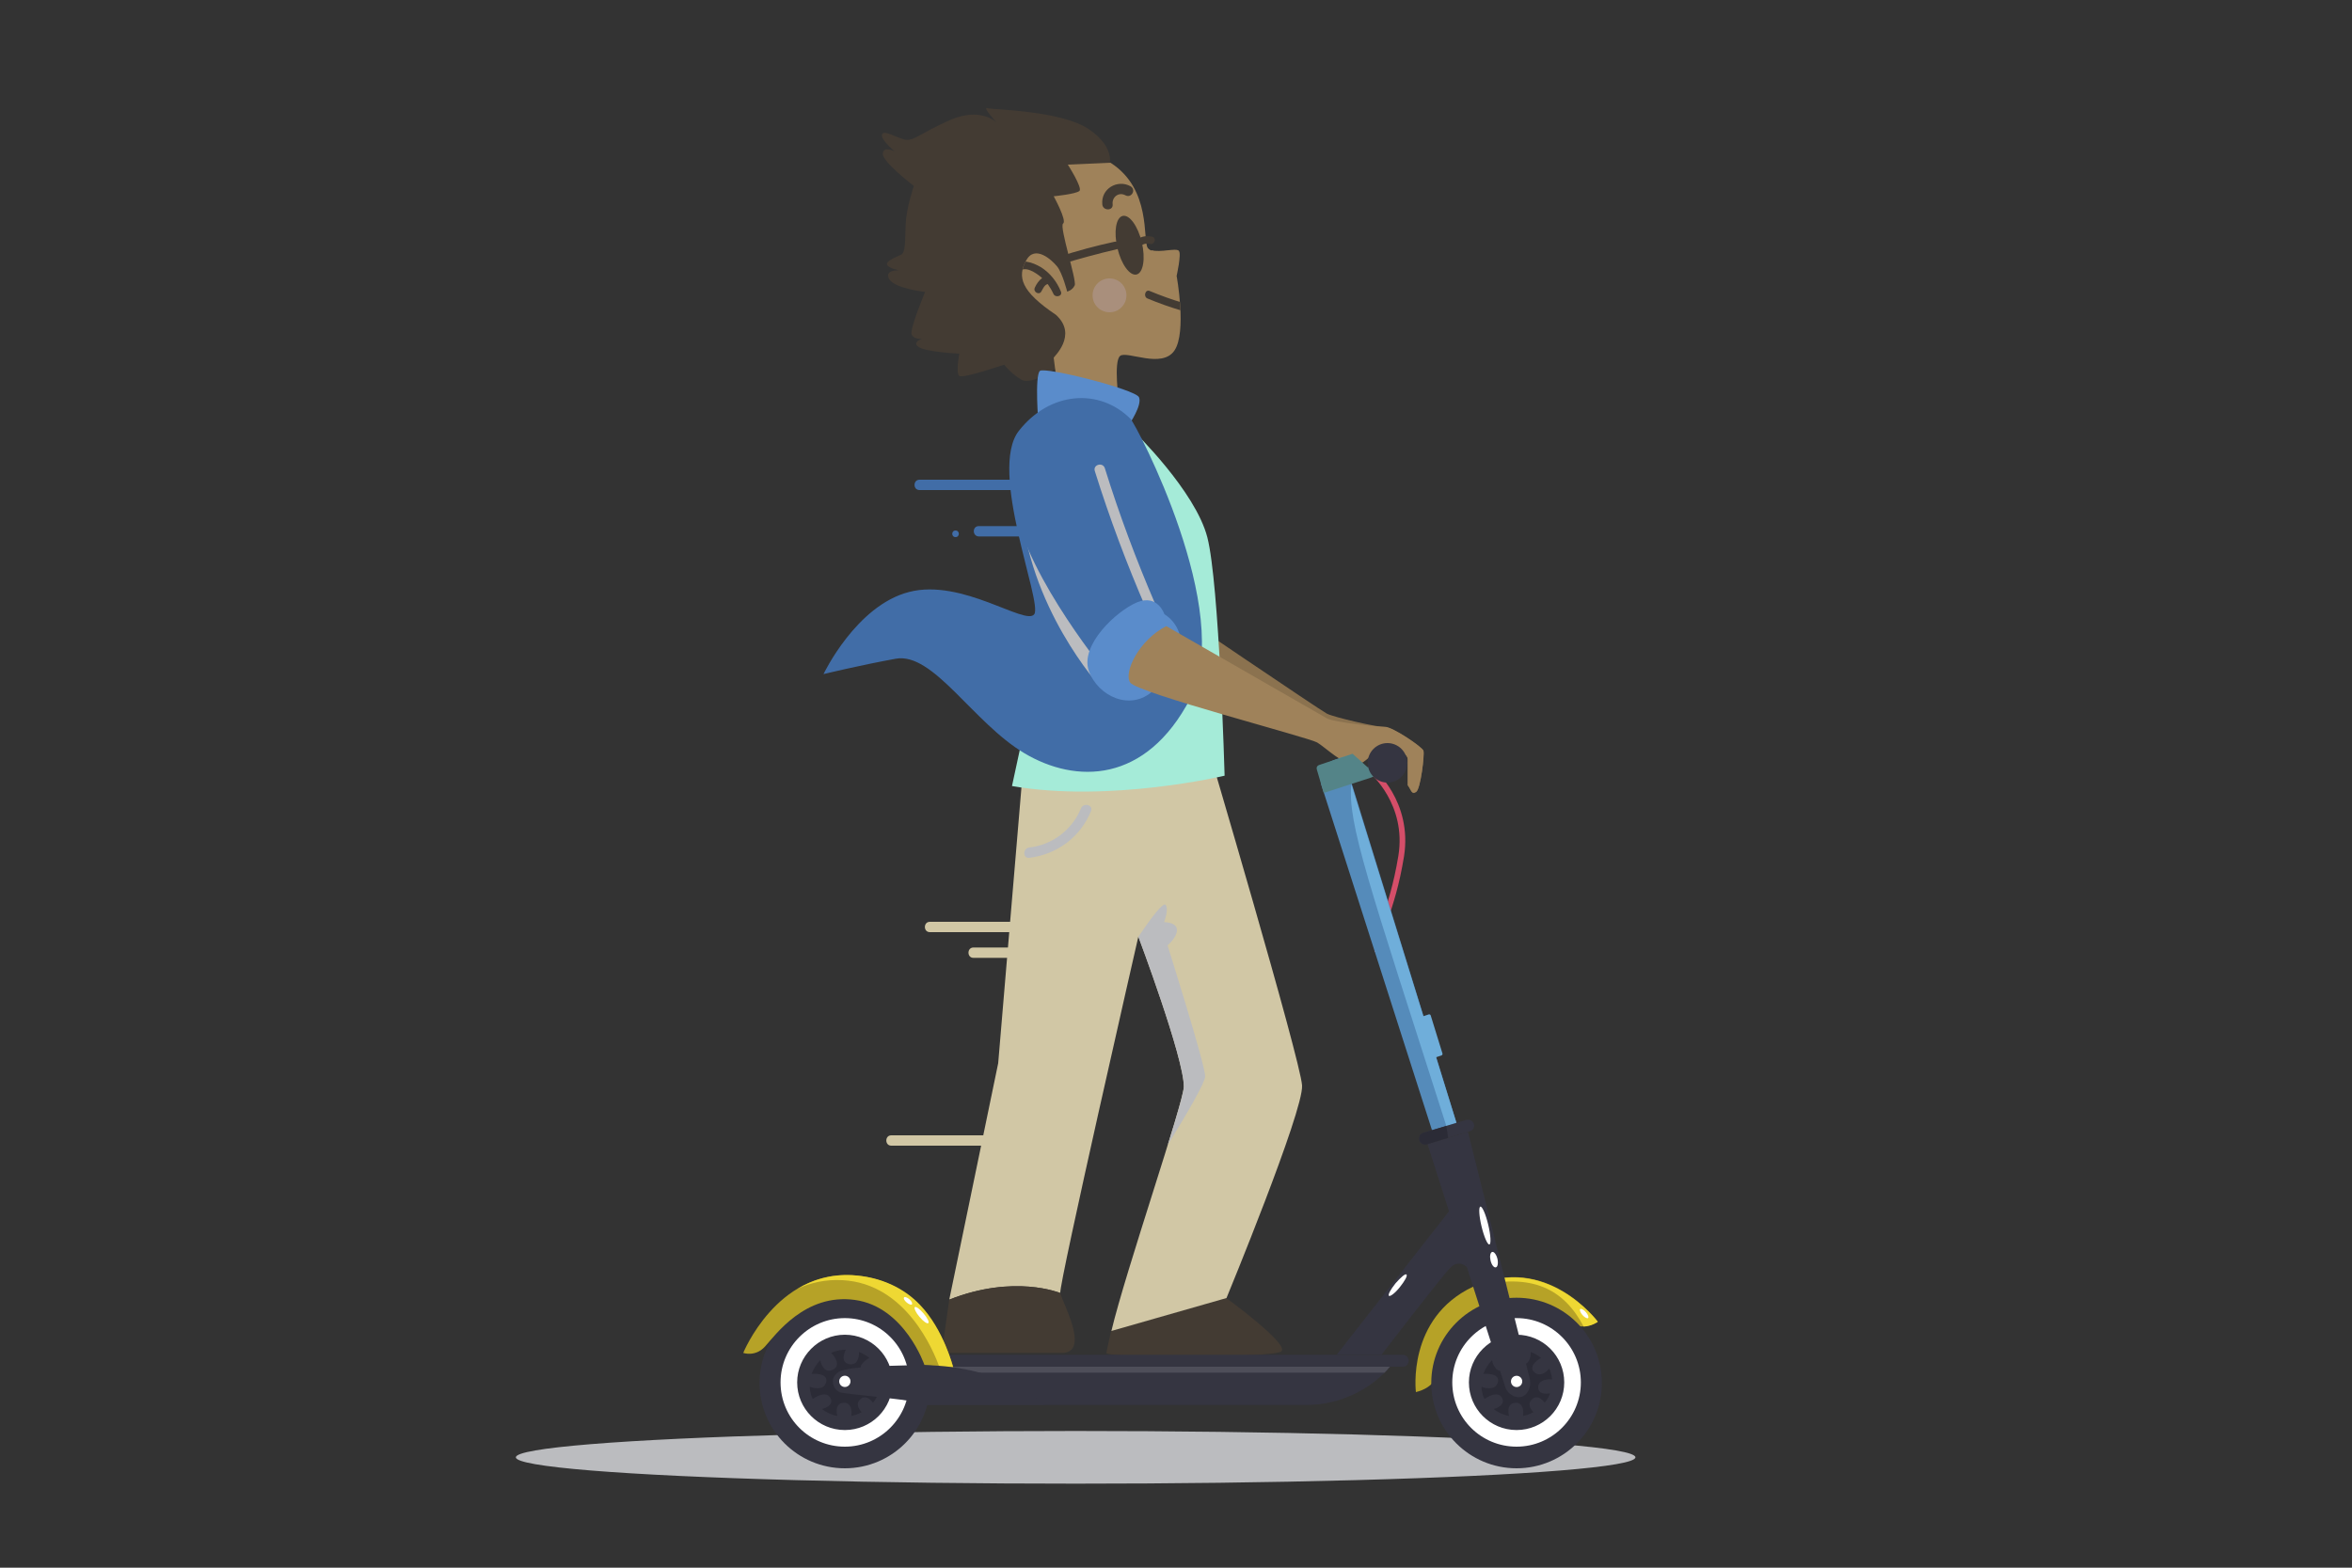 <svg id="e8bfyrs774hg1" xmlns="http://www.w3.org/2000/svg" xmlns:xlink="http://www.w3.org/1999/xlink" viewBox="0 0 750 500" shape-rendering="geometricPrecision" text-rendering="geometricPrecision">
    <rect x="0" y="0" width="750" height="500" fill="#333333" stroke="none"/>
    <style>
        #e8bfyrs774hg3_to {
            animation: e8bfyrs774hg3_to__to 1000ms linear infinite normal forwards
        }

        @keyframes e8bfyrs774hg3_to__to {
            0% {
                transform: translate(928.717px, 188.49px)
            }

            100% {
                transform: translate(-211.529px, 188.487px)
            }
        }

        #e8bfyrs774hg4_to {
            animation: e8bfyrs774hg4_to__to 1500ms linear infinite normal forwards
        }

        @keyframes e8bfyrs774hg4_to__to {
            0% {
                transform: translate(343px, 253.832px)
            }

            10% {
                transform: translate(343px, 253.832px)
            }

            15% {
                transform: translate(343px, 252px)
            }

            20% {
                transform: translate(343px, 253.83px)
            }

            100% {
                transform: translate(343px, 253.83px)
            }
        }

    </style>
    <defs>
        <path id="e8bfyrs774hg2" d="M336.7,100.4C325.4,92.8,324.4,88.3,327.2,83.1C330,77.9,335.4,82.9,337.1,85C338.8,87.1,340.3,93,340.3,93C340.3,93,342,92.6,342.7,91C343.4,89.4,337.7,72.2,339,71.3C340.3,70.4,336,62.6,336,62.6C336,62.6,343.1,61.9,344.2,60.9C345.3,60,340.5,52.5,340.5,52.5L354.1,51.9C367.3,60.3,364.3,76.6,366,79.1C367.7,81.5,374.9,79.1,375.9,80C376.8,80.9,375.2,88,375.2,88C375.2,88,378.5,105.9,374.5,111.8C370.5,117.7,359.4,111.8,357.2,113.5C355,115.2,356.8,128.2,356.8,128.2L337.5,125.8L336,114.1C335.8,114,343.9,106.9,336.7,100.4Z" />
    </defs>
    <g id="e8bfyrs774hg3_to" transform="translate(928.717,188.49)">
        <path id="e8bfyrs774hg3" d="M180.5,189.2C182.2,159.1,420.8,56.6,458.8,68.6C496.8,80.6,497,271.5,456,278.2C415,284.9,179,214.9,180.5,189.2Z" transform="translate(-333.763,-173.139)" fill="rgb(228,241,238)" stroke="none" stroke-width="1" />
    </g>
    <g id="e8bfyrs774hg4_to" transform="translate(343,253.832)">
        <g id="e8bfyrs774hg4" transform="translate(-343,-253.832)">
            <ellipse id="e8bfyrs774hg5" rx="178.5" ry="8.4" transform="matrix(1 0 0 1 343 464.8)" fill="rgb(187,188,191)" stroke="none" stroke-width="1" />
            <g id="e8bfyrs774hg6">
                <path id="e8bfyrs774hg7" d="M371.9,193.2C363.2,197.6,358.2,208,360.4,211.2C362.6,214.5,417.3,233.6,420,235.3C422.7,236.9,428.2,244,432,244C435.8,244,438.6,238,441.8,238.5C445,239,448.9,240.1,448.9,242.3C448.9,244.5,448.9,250.5,448.9,250.5C450.1,252.1,450.1,253.6,451.6,252.6C453,251.6,454.3,240.7,453.9,239.5C453.5,238.3,444.1,231.9,441.6,231.9C439.1,231.9,425.4,228.8,423.1,227.6C420.8,226.4,371.9,193.2,371.9,193.2Z" fill="rgb(139,114,79)" stroke="none" stroke-width="1" />
                <g id="e8bfyrs774hg8">
                    <g id="e8bfyrs774hg9">
                        <path id="e8bfyrs774hg10" d="M408.6,431C405.9,433.2,352.8,433.2,352.8,431.5C352.8,431.2,353.4,428.6,354.3,424.5L391,414C391.1,414,411.3,428.8,408.6,431Z" fill="rgb(67,59,51)" stroke="none" stroke-width="1" />
                        <path id="e8bfyrs774hg11" d="M302.7,414.5L318.3,339.1L326.6,240.7L384.6,236.3C384.6,236.3,414.7,338,415.2,346.2C415.7,354.4,391.1,414,391.1,414L354.4,424.5C358.9,405.5,377.5,351.5,377.5,346.5C377.5,337.2,363,298.7,363,298.7C363,298.7,337.6,409.7,338.1,412.4C338,412.4,323.5,406.3,302.7,414.5Z" fill="rgb(209,199,165)" stroke="none" stroke-width="1" />
                        <path id="e8bfyrs774hg12" d="M302.7,414.5C323.5,406.3,338.1,412.4,338.1,412.4C338.6,415.1,347.9,431.5,338.6,431.5C329.3,431.5,300.3,431.5,300.3,431.5L302.7,414.5Z" fill="rgb(67,59,51)" stroke="none" stroke-width="1" />
                    </g>
                    <path id="e8bfyrs774hg13" d="M329.8,217.8L339.1,179L361.5,137.5C361.5,137.5,381.2,156.6,385,171.4C388.8,186.2,390.5,247.4,390.5,247.4C390.5,247.4,353.9,256.1,322.7,250.7L329.8,217.8Z" fill="rgb(165,235,216)" stroke="none" stroke-width="1" />
                    <path id="e8bfyrs774hg14" d="M371.7,288.6C372.8,290,371.2,294.1,371.2,294.1C371.2,294.1,375.3,294.1,375.3,296.6C375.3,299.1,372.3,301.5,372.3,301.5C372.3,301.5,384.3,339.5,384.3,343.3C384.3,345.3,378.2,355.7,372.4,365.1C375.4,355.5,377.5,348.2,377.5,346.6C377.5,337.3,363,298.8,363,298.8C363,298.8,370.6,287.2,371.7,288.6Z" fill="rgb(187,188,191)" stroke="none" stroke-width="1" />
                </g>
                <path id="e8bfyrs774hg15" d="M281.5,49C281.7,46.4,285.3,48.3,285.3,48.3C285.3,48.3,280.5,44.3,281.3,42.8C282,41.4,285.6,43.8,288.4,44.5C291.3,45.2,293.2,42.6,302.9,38.3C312.7,34,317.7,39,317.7,39C317.7,39,313.2,34,314.8,34.5C316.5,35,338.4,35.2,347.2,41.2C356,47.2,353.7,52.9,353.7,52.9L351,88.3L347.4,99.5C347.4,99.5,344.1,111.9,340.5,114.7C336.9,117.6,329.1,123,325.7,121.1C322.4,119.2,320.2,116.3,320.2,116.3C320.2,116.3,307.1,120.8,305.9,119.9C304.7,118.9,305.9,112.8,305.9,112.8C305.9,112.8,295.4,112.3,293,110.7C290.6,109.1,294,108.1,294,108.1C294,108.1,291.4,108.3,290.7,106.7C290,105,295,93.1,295,93.1C295,93.1,285.5,92.1,283.6,89.1C281.7,86,286.7,86.2,286.7,86.2C286.7,86.2,283.6,85.7,282.9,84.5C282.2,83.3,286,81.9,287.4,81.2C288.8,80.5,288.6,76.4,288.8,71.4C289,66.4,291.4,59.3,291.4,59.3C291.4,59.3,281.3,51.6,281.5,49Z" fill="rgb(67,59,51)" stroke="none" stroke-width="1" />
                <path id="e8bfyrs774hg16" d="M336.7,100.4C325.4,92.8,324.4,88.3,327.2,83.1C330,77.9,335.4,82.9,337.1,85C338.8,87.1,340.3,93,340.3,93C340.3,93,342,92.6,342.7,91C343.4,89.4,337.7,72.2,339,71.3C340.3,70.4,336,62.6,336,62.6C336,62.6,343.1,61.9,344.2,60.9C345.3,60,340.5,52.5,340.5,52.5L354.1,51.9C367.3,60.3,364.3,76.6,366,79.1C367.7,81.5,374.9,79.1,375.9,80C376.8,80.9,375.2,88,375.2,88C375.2,88,378.5,105.9,374.5,111.8C370.5,117.7,359.4,111.8,357.2,113.5C355,115.2,356.8,128.2,356.8,128.2L337.5,125.8L336,114.1C335.8,114,343.9,106.9,336.7,100.4Z" fill="rgb(159,130,90)" stroke="none" stroke-width="1" />
                <g id="e8bfyrs774hg17">
                    <g id="e8bfyrs774hg18" clip-path="url(#e8bfyrs774hg24)">
                        <g id="e8bfyrs774hg19">
                            <path id="e8bfyrs774hg20" d="M366.6,92.8C370.2,94.3,373.8,95.6,377.6,96.7C379.1,97.1,378.5,99.5,376.9,99.1C373.2,98,369.5,96.7,365.9,95.2C364.5,94.6,365.2,92.2,366.6,92.8Z" fill="rgb(67,59,51)" stroke="none" stroke-width="1" />
                            <path id="e8bfyrs774hg21" d="M323.3,85C325.5,82.2,329.3,83.7,331.9,85.2C334.9,87.1,337,89.8,338.3,93C338.9,94.5,336.5,95.1,335.9,93.7C335.4,92.6,334.8,91.6,334.1,90.6C333.1,90.8,332.6,92,332.1,92.9C331.4,94.3,329.3,93.1,330,91.7C330.5,90.6,331.3,89.4,332.3,88.7C332.2,88.6,332.2,88.6,332.1,88.5C330.5,87.1,326.7,84.5,325,86.7C324.1,88,322.3,86.3,323.3,85Z" fill="rgb(67,59,51)" stroke="none" stroke-width="1" />
                            <path id="e8bfyrs774hg22" d="M358.9,62.3C356.7,61.1,354.5,62.9,354.8,65.2C355,67.3,351.7,67.3,351.5,65.2C351,60.2,356.3,57.1,360.5,59.4C362.4,60.5,360.8,63.3,358.9,62.3L358.9,62.3Z" fill="rgb(67,59,51)" stroke="none" stroke-width="1" />
                        </g>
                        <circle id="e8bfyrs774hg23" r="5.4" transform="matrix(1 0 0 1 353.8 94.2)" fill="rgb(169,143,124)" stroke="none" stroke-width="1" />
                        <clipPath id="e8bfyrs774hg24">
                            <use id="e8bfyrs774hg25" width="50.598" height="76.3" xlink:href="#e8bfyrs774hg2" fill="rgb(0,0,0)" stroke="none" stroke-width="1" />
                        </clipPath>
                    </g>
                </g>
                <path id="e8bfyrs774hg26" d="M331.6,118.3C333.2,116.9,362.1,124.2,363.2,126.7C364.3,129.2,360.1,135.3,360.1,135.3L331.2,135.3C331.1,135.4,329.9,119.8,331.6,118.3Z" fill="rgb(90,140,203)" stroke="none" stroke-width="1" />
                <path id="e8bfyrs774hg27" d="M360.5,133.6C362.4,135.5,393.8,195.4,379.6,222.7C365.4,250,343,250,326.6,240.2C310.2,230.4,297.6,207.9,285.6,210.1C273.6,212.3,262.6,215,262.6,215C262.6,215,273,193.1,289.9,188.8C306.8,184.4,327.1,199.7,329.8,195.9C332.5,192.1,315,150,324.9,137.4C334.8,124.8,350.6,123.7,360.5,133.6Z" fill="rgb(65,109,167)" stroke="none" stroke-width="1" />
                <path id="e8bfyrs774hg28" d="M352.5,164.7C353.4,169.7,369.2,207.1,369.2,207.1L350.8,219C350.8,219,327.6,193.6,325.5,159.9C324.2,139.3,349,145.9,352.5,164.7Z" fill="rgb(187,188,191)" stroke="none" stroke-width="1" />
                <path id="e8bfyrs774hg29" d="M353.4,158.2C354.8,163,372,199.7,372,199.7L351.8,213.4C351.8,213.4,323.4,178.4,323.4,157.6C323.4,136.8,345.7,131.9,353.4,158.2Z" fill="rgb(65,109,167)" stroke="none" stroke-width="1" />
                <path id="e8bfyrs774hg30" d="M365.6,194.4C359.3,179.9,353.8,165.2,349.1,150.2C348.5,148.2,351.6,147.3,352.3,149.3C356.9,164.1,362.3,178.5,368.4,192.7C369.3,194.7,366.5,196.4,365.6,194.4L365.6,194.4Z" fill="rgb(187,188,191)" stroke="none" stroke-width="1" />
                <path id="e8bfyrs774hg31" d="M362.6,192.1C369.2,189.4,371.3,195.9,371.3,195.9C375.4,198.4,377,203.3,376.2,205.5L367.7,220.3C360.6,226.9,350.2,222.2,347.2,214C344.3,205.7,356.1,194.8,362.6,192.1Z" fill="rgb(90,140,203)" stroke="none" stroke-width="1" />
                <path id="e8bfyrs774hg32" d="M371.9,199.7C363.2,204.1,358.2,214.5,360.4,217.7C362.6,221,417.3,235.2,420,236.8C422.7,238.4,428.2,243.9,432,243.9C435.8,243.9,438.6,237.9,441.8,238.4C445,238.9,448.9,240,448.9,242.2C448.9,244.4,448.9,250.4,448.9,250.4C450.1,252,450.1,253.5,451.6,252.5C453,251.5,454.3,240.6,453.9,239.4C453.5,238.2,444.1,231.8,441.6,231.8C439.1,231.8,425.4,230.4,423.1,229.1C420.8,227.8,371.9,199.7,371.9,199.7Z" fill="rgb(159,130,90)" stroke="none" stroke-width="1" />
                <ellipse id="e8bfyrs774hg33" rx="4" ry="9.6" transform="matrix(0.973 -0.23 0.23 0.973 360.205 78.207)" fill="rgb(67,59,51)" stroke="none" stroke-width="1" />
                <path id="e8bfyrs774hg34" d="M366.7,77.8C365.6,77.5,364.4,77.8,363.6,78.6C362.4,79.6,360.7,77.9,361.9,76.9C363.4,75.5,365.4,75,367.4,75.5C368.9,75.8,368.2,78.2,366.7,77.8L366.7,77.8Z" fill="rgb(67,59,51)" stroke="none" stroke-width="1" />
                <path id="e8bfyrs774hg35" d="M356.1,79.5C350.1,80.9,344.2,82.5,338.3,84.3C336.8,84.8,336.1,82.4,337.6,81.9C343.5,80,349.4,78.4,355.4,77.1C357,76.8,357.7,79.2,356.1,79.5L356.1,79.5Z" fill="rgb(67,59,51)" stroke="none" stroke-width="1" />
                <path id="e8bfyrs774hg36" d="M367.2,79.8C369.9,80.6,375,79.1,375.7,79.9C376.6,80.8,375,87.9,375,87.9C373.1,88.6,367.6,82.7,367.2,79.8Z" fill="rgb(159,130,90)" stroke="none" stroke-width="1" />
                <path id="e8bfyrs774hg37" d="M347.9,258.7C344.5,267,337.1,272.5,328.2,273.6C326.1,273.8,326.1,270.6,328.2,270.3C335.5,269.5,341.9,264.7,344.7,257.8C345.5,255.9,348.7,256.7,347.9,258.7L347.9,258.7Z" fill="rgb(187,188,191)" stroke="none" stroke-width="1" />
                <path id="e8bfyrs774hg38" d="M296.5,294C309.6,294,322.7,294,335.9,294C338,294,338,297.3,335.9,297.3C322.8,297.3,309.7,297.3,296.5,297.3C294.4,297.3,294.4,294,296.5,294L296.5,294Z" fill="rgb(209,199,165)" stroke="none" stroke-width="1" />
                <path id="e8bfyrs774hg39" d="M310.4,302.2C319.1,302.2,327.9,302.2,336.6,302.2C338.7,302.2,338.7,305.5,336.6,305.5C327.9,305.5,319.1,305.5,310.4,305.5C308.3,305.5,308.3,302.2,310.4,302.2L310.4,302.2Z" fill="rgb(209,199,165)" stroke="none" stroke-width="1" />
                <path id="e8bfyrs774hg40" d="M284.2,362.1C297.9,362.1,311.5,362.1,325.2,362.1C327.3,362.1,327.3,365.4,325.2,365.4C311.5,365.4,297.9,365.4,284.2,365.4C282.1,365.4,282.1,362.1,284.2,362.1L284.2,362.1Z" fill="rgb(209,199,165)" stroke="none" stroke-width="1" />
                <path id="e8bfyrs774hg41" d="M293.2,153C308,153,322.7,153,337.5,153C339.6,153,339.6,156.3,337.5,156.3C322.7,156.3,308,156.3,293.2,156.3C291.1,156.3,291.1,153,293.2,153L293.2,153Z" fill="rgb(65,109,167)" stroke="none" stroke-width="1" />
                <path id="e8bfyrs774hg42" d="M312.1,167.8C320.6,167.8,329,167.8,337.5,167.8C339.6,167.8,339.6,171.1,337.5,171.1C329,171.1,320.6,171.1,312.1,171.1C310,171,310,167.8,312.1,167.8L312.1,167.8Z" fill="rgb(65,109,167)" stroke="none" stroke-width="1" />
                <g id="e8bfyrs774hg43">
                    <g id="e8bfyrs774hg44">
                        <path id="e8bfyrs774hg45" d="M304.7,171.3C306.1,171.3,306.1,169.2,304.7,169.2C303.3,169.2,303.3,171.3,304.7,171.3L304.7,171.3Z" fill="rgb(65,109,167)" stroke="none" stroke-width="1" />
                    </g>
                </g>
            </g>
            <g id="e8bfyrs774hg46">
                <g id="e8bfyrs774hg47">
                    <g id="e8bfyrs774hg48">
                        <path id="e8bfyrs774hg49" d="M438.3,303.6L440.1,303.6C440,300.6,441.1,297.6,442.5,293.4C444.2,288.5,446.2,282.4,447.7,273.2C450.5,255.6,438.1,245.2,437.9,245.1L436.8,246.5C436.9,246.6,448.6,256.5,445.9,273C444.4,282.1,442.4,288.1,440.8,292.9C439.3,297.2,438.2,300.3,438.3,303.6Z" fill="rgb(213,78,105)" stroke="none" stroke-width="1" />
                    </g>
                </g>
                <g id="e8bfyrs774hg50">
                    <g id="e8bfyrs774hg51">
                        <path id="e8bfyrs774hg52" d="M464.6,358.6L428.4,241.4L425.7,242.3C422.3,243.4,420.4,247.1,421.4,250.5L456.8,361L464.6,358.6Z" fill="rgb(85,139,186)" stroke="none" stroke-width="1" />
                    </g>
                </g>
                <g id="e8bfyrs774hg53">
                    <g id="e8bfyrs774hg54">
                        <path id="e8bfyrs774hg55" d="M422.1,252.9L436.9,248.1C439.1,247.3,443.5,245.5,442.8,242.7L436.1,244.7L431.3,240.4L420.6,244C420,244.2,419.7,244.8,419.9,245.4L422.1,252.9Z" fill="rgb(84,132,136)" stroke="none" stroke-width="1" />
                    </g>
                </g>
                <g id="e8bfyrs774hg56">
                    <path id="e8bfyrs774hg57" d="M457,337.5L459.7,336.6C459.9,336.5,460,336.3,460,336.1L456.2,323.8C456.1,323.6,455.9,323.5,455.7,323.5L453,324.4C452.8,324.5,452.7,324.7,452.7,324.9L456.5,337.2C456.6,337.4,456.8,337.6,457,337.5Z" fill="rgb(111,174,218)" stroke="none" stroke-width="1" />
                </g>
                <g id="e8bfyrs774hg58">
                    <path id="e8bfyrs774hg59" d="M430.9,250.1L464.4,358.1L461.2,359.1C436.4,281.5,429.7,262.7,430.9,250.1Z" fill="rgb(111,174,218)" stroke="none" stroke-width="1" />
                </g>
                <g id="e8bfyrs774hg60">
                    <g id="e8bfyrs774hg61">
                        <circle id="e8bfyrs774hg62" r="27.2" transform="matrix(1 0 0 1 269.4 441.1)" fill="rgb(53,53,65)" stroke="none" stroke-width="1" />
                    </g>
                </g>
                <g id="e8bfyrs774hg63">
                    <g id="e8bfyrs774hg64">
                        <circle id="e8bfyrs774hg65" r="17.8" transform="matrix(1 0 0 1 269.4 441.1)" fill="rgb(53,53,65)" stroke="none" stroke-width="1" />
                    </g>
                </g>
                <g id="e8bfyrs774hg66">
                    <g id="e8bfyrs774hg67">
                        <path id="e8bfyrs774hg68" d="M248.9,440.9C248.9,429.6,258.1,420.4,269.4,420.4C280.7,420.4,289.9,429.6,289.9,440.9C289.9,452.2,280.7,461.4,269.4,461.4C258.1,461.4,248.9,452.3,248.9,440.9ZM254.2,440.9C254.2,449.3,261,456.1,269.4,456.1C277.8,456.1,284.6,449.3,284.6,440.9C284.6,432.5,277.8,425.7,269.4,425.7C261,425.7,254.2,432.6,254.2,440.9Z" fill="rgb(255,255,255)" stroke="none" stroke-width="1" />
                    </g>
                </g>
                <g id="e8bfyrs774hg69">
                    <path id="e8bfyrs774hg70" d="M264.8,445.9C263.7,443.8,261,444.9,259.2,446.2C258.9,445.6,258.6,445,258.5,444.3C258.3,443.6,258.2,443,258.2,442.3C260.1,443,262.7,443.2,263.4,441C264.2,438.5,261.1,438,258.8,438.2C259.4,436.6,260.3,435.1,261.6,433.8C261.9,435.7,263.2,438,265.5,436.9C268.1,435.7,266.5,432.9,265,431.5C265.5,431.3,266.1,431,266.7,430.9C267.7,430.6,268.7,430.5,269.7,430.5C268.8,432.3,268.4,434.7,270.9,435.1C273.3,435.5,274,433.1,273.9,431.2C275.1,431.6,276.2,432.3,277.2,433.1C275.3,434.2,273.3,436.1,275.1,437.7C276.7,439.1,278.6,438,279.8,436.5C280.1,437,280.3,437.6,280.4,438.1C280.6,438.7,280.7,439.3,280.7,439.9C278.6,439.8,276.2,440.4,276.3,442.6C276.4,444.5,278.3,444.7,280.1,444.4C279.7,445.5,279.1,446.5,278.4,447.4C277.3,446,275.8,444.9,274.3,446.3C272.9,447.6,273.6,449.2,274.8,450.4C274,450.8,273.2,451.2,272.3,451.4C272,451.5,271.7,451.5,271.5,451.6C271.7,449.6,271.3,447.3,269,447.4C266.8,447.5,266.5,449.7,267,451.6C265.2,451.3,263.5,450.5,262.1,449.4C264,448.9,265.8,447.7,264.8,445.9Z" fill="rgb(43,43,54)" stroke="none" stroke-width="1" />
                </g>
                <g id="e8bfyrs774hg71">
                    <g id="e8bfyrs774hg72">
                        <path id="e8bfyrs774hg73" d="M467.9,404.3C467.9,404.3,465.4,401.4,462.5,404.3C459.7,407.1,440.6,432,440.6,432L426.3,432L462.4,385.9L467.9,404.3Z" fill="rgb(53,53,65)" stroke="none" stroke-width="1" />
                    </g>
                </g>
                <g id="e8bfyrs774hg74">
                    <g id="e8bfyrs774hg75">
                        <path id="e8bfyrs774hg76" d="M296,435.9L447.3,435.9C448.4,435.9,449.2,435,449.2,434L449.2,434C449.2,432.9,448.3,432.1,447.3,432.1L295.3,432.1C294.2,432.1,294.6,433,294.6,434L294.6,434C294.7,435,294.9,435.9,296,435.9Z" fill="rgb(53,53,65)" stroke="none" stroke-width="1" />
                    </g>
                </g>
                <g id="e8bfyrs774hg77">
                    <g id="e8bfyrs774hg78">
                        <path id="e8bfyrs774hg79" d="M443.3,435.9L443.3,435.9C436.6,443.6,426.8,448.1,416.6,448.1L295.7,448.1L293.4,435.9L443.3,435.9Z" fill="rgb(53,53,65)" stroke="none" stroke-width="1" />
                    </g>
                </g>
                <g id="e8bfyrs774hg80">
                    <path id="e8bfyrs774hg81" d="M441.5,437.8L295.3,437.8C294.2,437.8,293.4,436.9,293.4,435.9L443.2,435.9C442.7,436.5,442.1,437.2,441.5,437.8Z" fill="rgb(78,78,89)" stroke="none" stroke-width="1" />
                </g>
                <g id="e8bfyrs774hg82">
                    <g id="e8bfyrs774hg83">
                        <path id="e8bfyrs774hg84" d="M304,436.1C304,436.1,300.7,423.6,292.1,415.3C287.2,410.6,280.4,407.2,271.6,406.7C247.6,405.4,237,431.5,237,431.5C237,431.5,240.9,432.9,244,429.4C247.2,425.9,256.7,412.4,272.6,414.6C288.5,416.8,294.8,435.4,294.8,435.4L304,436.1Z" fill="rgb(182,162,39)" stroke="none" stroke-width="1" />
                    </g>
                </g>
                <g id="e8bfyrs774hg85">
                    <path id="e8bfyrs774hg86" d="M268.7,408.3C263.3,408,258.5,409.1,254.4,411C259.1,408.2,264.8,406.4,271.6,406.7C281,407.2,288.3,410.9,293.3,416.1C301.1,424.2,303.9,436.1,303.9,436.1L299.6,436.1C297.7,430.9,289,409.4,268.7,408.3Z" fill="rgb(238,216,51)" stroke="none" stroke-width="1" />
                </g>
                <g id="e8bfyrs774hg87">
                    <g id="e8bfyrs774hg88">
                        <g id="e8bfyrs774hg89">
                            <path id="e8bfyrs774hg90" d="M451.5,444C451.5,444,448.5,420.4,469.7,410.4C493,399.4,509.5,421.5,509.5,421.5C509.5,421.5,505.4,424.4,501.3,422.3C497.2,420.2,485.3,411,472,418.5C464.2,422.8,461,429.9,459.6,435C458.5,439.1,457.3,442.5,451.5,444L451.5,444Z" fill="rgb(182,162,39)" stroke="none" stroke-width="1" />
                        </g>
                    </g>
                </g>
                <g id="e8bfyrs774hg91">
                    <path id="e8bfyrs774hg92" d="M469.7,410.5L469.7,410.5C493,399.5,509.5,421.6,509.5,421.6C509.5,421.6,507.6,423,505,423.1C498.8,411.4,488.8,405.5,469.7,410.5Z" fill="rgb(238,216,51)" stroke="none" stroke-width="1" />
                </g>
                <g id="e8bfyrs774hg93">
                    <g id="e8bfyrs774hg94">
                        <path id="e8bfyrs774hg95" d="M333,448C333,448,319,434.8,291.7,435.4C268.9,435.9,267.6,436.9,266.2,438.7C264.9,440.4,265.7,443.6,268.4,444.2C270.8,444.7,293.7,446.7,295.7,448L333,448Z" fill="rgb(53,53,65)" stroke="none" stroke-width="1" />
                    </g>
                </g>
                <g id="e8bfyrs774hg96">
                    <g id="e8bfyrs774hg97">
                        <circle id="e8bfyrs774hg98" r="27.2" transform="matrix(1 0 0 1 483.6 441.1)" fill="rgb(53,53,65)" stroke="none" stroke-width="1" />
                    </g>
                </g>
                <g id="e8bfyrs774hg99">
                    <g id="e8bfyrs774hg100">
                        <circle id="e8bfyrs774hg101" r="17.8" transform="matrix(1 0 0 1 483.6 441.1)" fill="rgb(53,53,65)" stroke="none" stroke-width="1" />
                    </g>
                </g>
                <g id="e8bfyrs774hg102">
                    <g id="e8bfyrs774hg103">
                        <path id="e8bfyrs774hg104" d="M463.1,440.9C463.1,429.6,472.3,420.4,483.6,420.4C494.9,420.4,504.1,429.6,504.1,440.9C504.1,452.2,494.9,461.4,483.6,461.4C472.3,461.4,463.1,452.3,463.1,440.9ZM468.4,440.9C468.4,449.3,475.2,456.1,483.6,456.1C492,456.1,498.8,449.3,498.8,440.9C498.8,432.5,492,425.7,483.6,425.7C475.2,425.7,468.4,432.6,468.4,440.9Z" fill="rgb(255,255,255)" stroke="none" stroke-width="1" />
                    </g>
                </g>
                <g id="e8bfyrs774hg105">
                    <path id="e8bfyrs774hg106" d="M479,445.9C477.9,443.8,475.2,444.9,473.4,446.2C473.1,445.6,472.8,445,472.7,444.3C472.5,443.6,472.4,443,472.4,442.3C474.3,443,476.9,443.2,477.6,441C478.4,438.5,475.3,438,473,438.2C473.6,436.6,474.5,435.1,475.8,433.8C476.1,435.7,477.4,438,479.7,436.9C482.3,435.7,480.7,432.9,479.2,431.5C479.7,431.3,480.3,431,480.9,430.9C481.9,430.6,482.9,430.5,483.9,430.5C483,432.3,482.6,434.7,485.1,435.1C487.5,435.5,488.2,433.1,488.1,431.2C489.3,431.6,490.4,432.3,491.4,433.1C489.5,434.2,487.5,436.1,489.3,437.7C490.9,439.1,492.8,438,494,436.5C494.3,437,494.5,437.6,494.6,438.1C494.8,438.7,494.9,439.3,494.9,439.9C492.8,439.8,490.4,440.4,490.5,442.6C490.6,444.5,492.5,444.7,494.3,444.4C493.9,445.5,493.3,446.5,492.6,447.4C491.5,446,490,444.9,488.5,446.3C487.1,447.6,487.8,449.2,489,450.4C488.2,450.8,487.4,451.2,486.5,451.4C486.2,451.5,485.9,451.5,485.7,451.6C485.9,449.6,485.5,447.3,483.2,447.4C481,447.5,480.7,449.7,481.2,451.6C479.4,451.3,477.7,450.5,476.3,449.4C478.1,448.9,479.9,447.7,479,445.9Z" fill="rgb(43,43,54)" stroke="none" stroke-width="1" />
                </g>
                <g id="e8bfyrs774hg107">
                    <g id="e8bfyrs774hg108">
                        <path id="e8bfyrs774hg109" d="M487.8,439.7L468.1,361L455.2,364.9L480,442.4C480.6,444.5,483.2,446.1,485.2,445.5L485.2,445.5C487.4,444.8,488.4,441.9,487.8,439.7Z" fill="rgb(53,53,65)" stroke="none" stroke-width="1" />
                    </g>
                </g>
                <g id="e8bfyrs774hg110">
                    <g id="e8bfyrs774hg111">
                        <path id="e8bfyrs774hg112" d="M467.5,357.2L453.9,361.3C452.9,361.6,452.3,362.7,452.6,363.7L452.6,363.7C452.9,364.7,454,365.2,455,364.9L468.7,360.8C469.7,360.5,470.3,359.5,470,358.5L470,358.5C469.6,357.4,468.5,356.9,467.5,357.2Z" fill="rgb(53,53,65)" stroke="none" stroke-width="1" />
                    </g>
                </g>
                <g id="e8bfyrs774hg113">
                    <g id="e8bfyrs774hg114">
                        <ellipse id="e8bfyrs774hg115" rx="1.8" ry="1.8" transform="matrix(0.973 -0.23 0.23 0.973 269.405 440.574)" fill="rgb(255,255,255)" stroke="none" stroke-width="1" />
                    </g>
                </g>
                <g id="e8bfyrs774hg116">
                    <ellipse id="e8bfyrs774hg117" rx="1.1" ry="6.2" transform="matrix(0.973 -0.232 0.232 0.973 473.495 390.878)" fill="rgb(255,255,255)" stroke="none" stroke-width="1" />
                </g>
                <g id="e8bfyrs774hg118">
                    <path id="e8bfyrs774hg119" d="M446.4,410.5C447.9,408.6,448.9,406.9,448.5,406.5C448.1,406.1,446.6,407.5,445,409.3C443.5,411.2,442.5,412.9,442.9,413.3C443.3,413.6,444.9,412.4,446.4,410.5Z" fill="rgb(255,255,255)" stroke="none" stroke-width="1" />
                </g>
                <g id="e8bfyrs774hg120">
                    <path id="e8bfyrs774hg121" d="M475.3,402C475.6,403.4,476.4,404.4,477,404.2C477.6,404.1,477.8,402.8,477.5,401.5C477.2,400.2,476.4,399.1,475.8,399.3C475.2,399.5,475,400.7,475.3,402Z" fill="rgb(255,255,255)" stroke="none" stroke-width="1" />
                </g>
                <g id="e8bfyrs774hg122">
                    <path id="e8bfyrs774hg123" d="M504.6,419.4C505.3,420.2,506.1,420.6,506.4,420.4C506.7,420.1,506.4,419.3,505.7,418.5C505,417.7,504.2,417.3,503.9,417.5C503.6,417.7,503.9,418.6,504.6,419.4Z" fill="rgb(255,255,255)" stroke="none" stroke-width="1" />
                </g>
                <g id="e8bfyrs774hg124">
                    <path id="e8bfyrs774hg125" d="M293.2,420C294.4,421.4,295.6,422.3,296,422C296.4,421.7,295.7,420.3,294.5,418.9C293.3,417.5,292.1,416.6,291.7,416.9C291.4,417.2,292,418.6,293.2,420Z" fill="rgb(255,255,255)" stroke="none" stroke-width="1" />
                </g>
                <g id="e8bfyrs774hg126">
                    <path id="e8bfyrs774hg127" d="M289.1,415.4C289.8,416,290.6,416.3,290.8,416C291,415.7,290.7,415,290,414.4C289.3,413.8,288.5,413.5,288.3,413.8C288,414.1,288.4,414.8,289.1,415.4Z" fill="rgb(255,255,255)" stroke="none" stroke-width="1" />
                </g>
                <g id="e8bfyrs774hg128">
                    <path id="e8bfyrs774hg129" d="M461.2,359.1L461.8,362.9L455,365C454,365.3,452.9,364.7,452.6,363.7L452.6,363.7C452.3,362.7,452.8,361.6,453.8,361.3L461.2,359.1Z" fill="rgb(43,43,54)" stroke="none" stroke-width="1" />
                </g>
                <g id="e8bfyrs774hg130">
                    <g id="e8bfyrs774hg131">
                        <ellipse id="e8bfyrs774hg132" rx="6.3" ry="6.3" transform="matrix(0.83 -0.557 0.557 0.83 442.43 243.299)" fill="rgb(53,53,65)" stroke="none" stroke-width="1" />
                    </g>
                </g>
                <g id="e8bfyrs774hg133">
                    <g id="e8bfyrs774hg134">
                        <ellipse id="e8bfyrs774hg135" rx="1.8" ry="1.8" transform="matrix(0.987 -0.16 0.16 0.987 483.611 440.591)" fill="rgb(255,255,255)" stroke="none" stroke-width="1" />
                    </g>
                </g>
            </g>
        </g>
    </g>
</svg>
